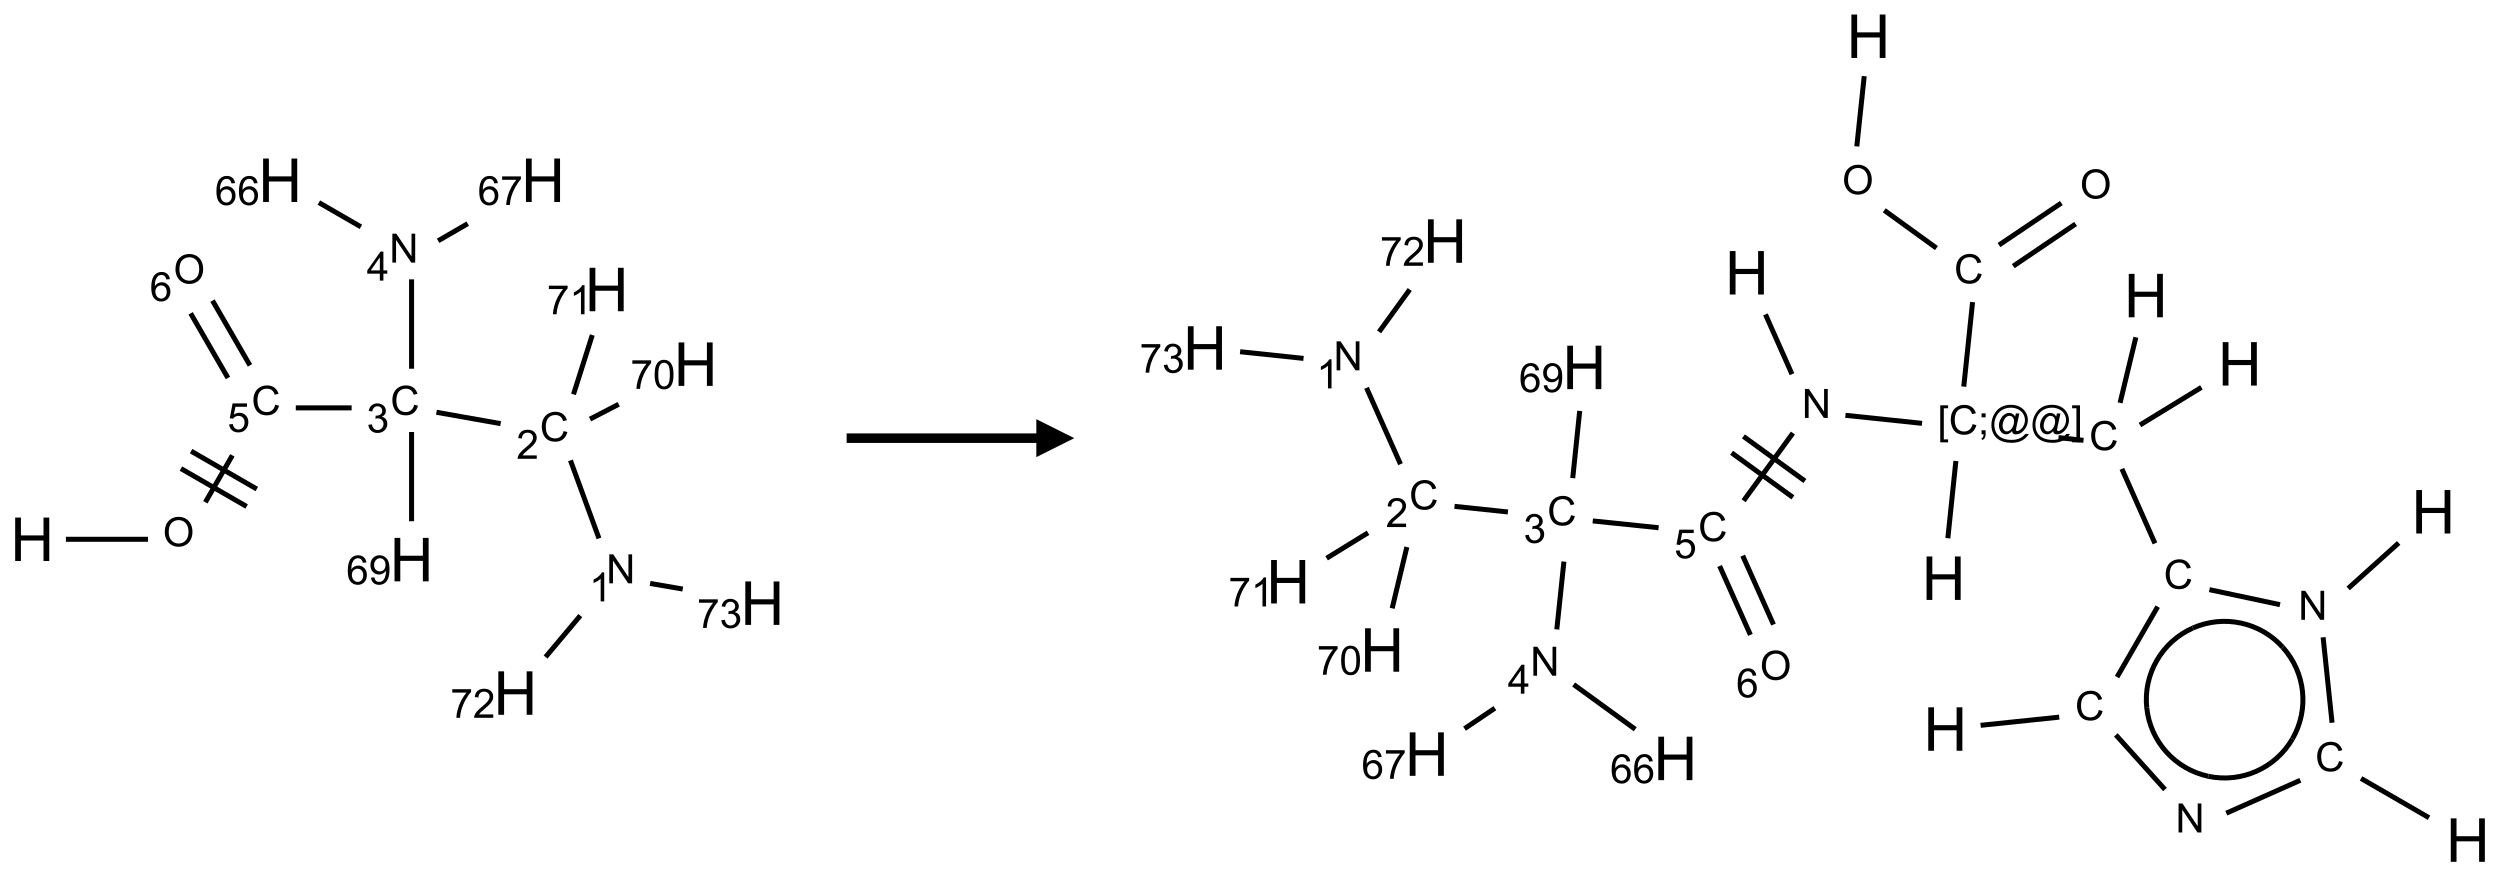 <?xml version="1.0" encoding="UTF-8"?>
<svg xmlns="http://www.w3.org/2000/svg" xmlns:xlink="http://www.w3.org/1999/xlink" width="659" height="231" viewBox="0 0 659 231">
<defs>
<g>
<g id="glyph-0-0">
<path d="M 2 0 L 2 -10 L 10 -10 L 10 0 Z M 2.25 -0.25 L 9.75 -0.25 L 9.75 -9.75 L 2.25 -9.75 Z M 2.25 -0.25 "/>
</g>
<g id="glyph-0-1">
<path d="M 1.281 0 L 1.281 -11.453 L 2.797 -11.453 L 2.797 -6.75 L 8.75 -6.75 L 8.75 -11.453 L 10.266 -11.453 L 10.266 0 L 8.75 0 L 8.75 -5.398 L 2.797 -5.398 L 2.797 0 Z M 1.281 0 "/>
</g>
<g id="glyph-1-0">
<path d="M 1.332 0 L 1.332 -6.668 L 6.668 -6.668 L 6.668 0 Z M 1.5 -0.168 L 6.5 -0.168 L 6.5 -6.5 L 1.5 -6.5 Z M 1.5 -0.168 "/>
</g>
<g id="glyph-1-1">
<path d="M 0.516 -3.719 C 0.516 -4.984 0.855 -5.977 1.535 -6.695 C 2.215 -7.414 3.094 -7.77 4.172 -7.77 C 4.875 -7.77 5.512 -7.602 6.078 -7.266 C 6.645 -6.93 7.074 -6.461 7.371 -5.855 C 7.668 -5.254 7.816 -4.57 7.816 -3.809 C 7.816 -3.035 7.66 -2.34 7.348 -1.73 C 7.035 -1.117 6.594 -0.656 6.02 -0.34 C 5.449 -0.027 4.828 0.129 4.168 0.129 C 3.449 0.129 2.805 -0.043 2.238 -0.391 C 1.672 -0.738 1.246 -1.211 0.953 -1.812 C 0.66 -2.414 0.516 -3.047 0.516 -3.719 Z M 1.559 -3.703 C 1.559 -2.781 1.805 -2.059 2.301 -1.527 C 2.793 -1 3.414 -0.734 4.16 -0.734 C 4.922 -0.734 5.547 -1 6.039 -1.535 C 6.531 -2.07 6.777 -2.828 6.777 -3.812 C 6.777 -4.434 6.672 -4.977 6.461 -5.441 C 6.25 -5.902 5.945 -6.262 5.539 -6.52 C 5.133 -6.773 4.68 -6.902 4.176 -6.902 C 3.461 -6.902 2.848 -6.656 2.332 -6.164 C 1.816 -5.672 1.559 -4.852 1.559 -3.703 Z M 1.559 -3.703 "/>
</g>
<g id="glyph-1-2">
<path d="M 6.27 -2.676 L 7.281 -2.422 C 7.07 -1.594 6.688 -0.961 6.137 -0.523 C 5.586 -0.086 4.914 0.129 4.121 0.129 C 3.297 0.129 2.629 -0.039 2.113 -0.371 C 1.598 -0.707 1.203 -1.191 0.934 -1.828 C 0.664 -2.465 0.531 -3.145 0.531 -3.875 C 0.531 -4.672 0.684 -5.363 0.988 -5.957 C 1.293 -6.547 1.723 -6.996 2.285 -7.305 C 2.844 -7.613 3.461 -7.766 4.137 -7.766 C 4.898 -7.766 5.543 -7.57 6.062 -7.184 C 6.582 -6.793 6.945 -6.246 7.152 -5.543 L 6.156 -5.309 C 5.98 -5.863 5.723 -6.266 5.387 -6.52 C 5.051 -6.773 4.625 -6.902 4.113 -6.902 C 3.527 -6.902 3.039 -6.762 2.645 -6.48 C 2.25 -6.199 1.973 -5.82 1.812 -5.348 C 1.652 -4.871 1.574 -4.383 1.574 -3.879 C 1.574 -3.23 1.668 -2.664 1.855 -2.18 C 2.047 -1.695 2.34 -1.332 2.738 -1.094 C 3.137 -0.855 3.57 -0.734 4.035 -0.734 C 4.602 -0.734 5.082 -0.898 5.473 -1.223 C 5.867 -1.551 6.133 -2.035 6.27 -2.676 Z M 6.27 -2.676 "/>
</g>
<g id="glyph-1-3">
<path d="M 0.441 -2 L 1.426 -2.082 C 1.5 -1.605 1.668 -1.242 1.934 -1.004 C 2.199 -0.762 2.52 -0.641 2.895 -0.641 C 3.348 -0.641 3.73 -0.812 4.043 -1.152 C 4.355 -1.492 4.512 -1.941 4.512 -2.504 C 4.512 -3.039 4.359 -3.461 4.059 -3.77 C 3.758 -4.078 3.367 -4.234 2.879 -4.234 C 2.578 -4.234 2.305 -4.164 2.062 -4.027 C 1.82 -3.891 1.629 -3.715 1.488 -3.496 L 0.609 -3.609 L 1.348 -7.531 L 5.145 -7.531 L 5.145 -6.637 L 2.098 -6.637 L 1.688 -4.582 C 2.145 -4.902 2.625 -5.062 3.129 -5.062 C 3.797 -5.062 4.359 -4.832 4.816 -4.371 C 5.277 -3.91 5.504 -3.312 5.504 -2.59 C 5.504 -1.898 5.305 -1.301 4.902 -0.797 C 4.41 -0.18 3.742 0.129 2.895 0.129 C 2.199 0.129 1.633 -0.062 1.195 -0.453 C 0.758 -0.844 0.504 -1.359 0.441 -2 Z M 0.441 -2 "/>
</g>
<g id="glyph-1-4">
<path d="M 0.449 -2.016 L 1.387 -2.141 C 1.492 -1.609 1.676 -1.227 1.934 -0.992 C 2.191 -0.758 2.508 -0.641 2.879 -0.641 C 3.32 -0.641 3.695 -0.793 3.996 -1.098 C 4.301 -1.402 4.453 -1.781 4.453 -2.234 C 4.453 -2.664 4.312 -3.02 4.031 -3.301 C 3.75 -3.578 3.391 -3.719 2.957 -3.719 C 2.781 -3.719 2.562 -3.684 2.297 -3.613 L 2.402 -4.438 C 2.465 -4.43 2.516 -4.426 2.551 -4.426 C 2.949 -4.426 3.312 -4.531 3.629 -4.738 C 3.949 -4.949 4.109 -5.27 4.109 -5.703 C 4.109 -6.047 3.992 -6.332 3.762 -6.559 C 3.527 -6.785 3.227 -6.895 2.859 -6.895 C 2.496 -6.895 2.191 -6.781 1.949 -6.551 C 1.707 -6.324 1.547 -5.98 1.48 -5.52 L 0.543 -5.688 C 0.656 -6.316 0.918 -6.805 1.324 -7.148 C 1.73 -7.492 2.234 -7.668 2.84 -7.668 C 3.254 -7.668 3.641 -7.578 3.988 -7.398 C 4.34 -7.219 4.609 -6.977 4.793 -6.668 C 4.98 -6.359 5.074 -6.031 5.074 -5.684 C 5.074 -5.352 4.984 -5.051 4.809 -4.781 C 4.629 -4.512 4.367 -4.297 4.02 -4.137 C 4.473 -4.031 4.824 -3.816 5.074 -3.488 C 5.324 -3.16 5.449 -2.75 5.449 -2.254 C 5.449 -1.59 5.203 -1.023 4.719 -0.559 C 4.234 -0.098 3.617 0.137 2.875 0.137 C 2.203 0.137 1.648 -0.062 1.207 -0.465 C 0.762 -0.863 0.512 -1.379 0.449 -2.016 Z M 0.449 -2.016 "/>
</g>
<g id="glyph-1-5">
<path d="M 5.371 -0.902 L 5.371 0 L 0.324 0 C 0.316 -0.227 0.352 -0.441 0.434 -0.652 C 0.562 -0.996 0.766 -1.332 1.051 -1.668 C 1.332 -2 1.742 -2.387 2.277 -2.824 C 3.105 -3.504 3.668 -4.043 3.957 -4.441 C 4.25 -4.84 4.395 -5.215 4.395 -5.566 C 4.395 -5.938 4.262 -6.254 3.996 -6.508 C 3.73 -6.762 3.387 -6.891 2.957 -6.891 C 2.508 -6.891 2.145 -6.754 1.875 -6.484 C 1.605 -6.215 1.469 -5.84 1.465 -5.359 L 0.5 -5.457 C 0.566 -6.176 0.812 -6.727 1.246 -7.102 C 1.676 -7.477 2.254 -7.668 2.98 -7.668 C 3.711 -7.668 4.293 -7.465 4.719 -7.059 C 5.145 -6.652 5.359 -6.148 5.359 -5.547 C 5.359 -5.242 5.297 -4.941 5.172 -4.645 C 5.047 -4.352 4.84 -4.039 4.551 -3.715 C 4.262 -3.387 3.777 -2.938 3.105 -2.371 C 2.543 -1.898 2.18 -1.578 2.02 -1.41 C 1.859 -1.242 1.73 -1.07 1.625 -0.902 Z M 5.371 -0.902 "/>
</g>
<g id="glyph-1-6">
<path d="M 0.812 0 L 0.812 -7.637 L 1.848 -7.637 L 5.859 -1.641 L 5.859 -7.637 L 6.828 -7.637 L 6.828 0 L 5.793 0 L 1.781 -6 L 1.781 0 Z M 0.812 0 "/>
</g>
<g id="glyph-1-7">
<path d="M 3.973 0 L 3.035 0 L 3.035 -5.973 C 2.809 -5.758 2.516 -5.543 2.148 -5.328 C 1.781 -5.113 1.453 -4.953 1.16 -4.844 L 1.16 -5.75 C 1.684 -5.996 2.145 -6.297 2.535 -6.645 C 2.93 -6.996 3.207 -7.336 3.371 -7.668 L 3.973 -7.668 Z M 3.973 0 "/>
</g>
<g id="glyph-1-8">
<path d="M 0.504 -6.637 L 0.504 -7.535 L 5.449 -7.535 L 5.449 -6.809 C 4.961 -6.289 4.48 -5.602 4.004 -4.746 C 3.527 -3.887 3.156 -3.004 2.895 -2.098 C 2.707 -1.461 2.59 -0.762 2.535 0 L 1.574 0 C 1.582 -0.602 1.703 -1.328 1.926 -2.176 C 2.152 -3.027 2.477 -3.848 2.898 -4.637 C 3.32 -5.426 3.77 -6.094 4.246 -6.637 Z M 0.504 -6.637 "/>
</g>
<g id="glyph-1-9">
<path d="M 0.441 -3.766 C 0.441 -4.668 0.535 -5.395 0.723 -5.945 C 0.906 -6.496 1.184 -6.922 1.551 -7.219 C 1.918 -7.516 2.375 -7.668 2.934 -7.668 C 3.344 -7.668 3.703 -7.586 4.012 -7.418 C 4.32 -7.254 4.574 -7.016 4.777 -6.707 C 4.977 -6.395 5.137 -6.016 5.25 -5.57 C 5.363 -5.125 5.422 -4.523 5.422 -3.766 C 5.422 -2.871 5.328 -2.148 5.145 -1.598 C 4.961 -1.047 4.688 -0.621 4.32 -0.32 C 3.953 -0.02 3.492 0.129 2.934 0.129 C 2.195 0.129 1.617 -0.133 1.199 -0.66 C 0.695 -1.297 0.441 -2.332 0.441 -3.766 Z M 1.406 -3.766 C 1.406 -2.512 1.555 -1.68 1.848 -1.262 C 2.141 -0.848 2.5 -0.641 2.934 -0.641 C 3.363 -0.641 3.727 -0.848 4.02 -1.266 C 4.312 -1.684 4.457 -2.516 4.457 -3.766 C 4.457 -5.023 4.312 -5.859 4.02 -6.27 C 3.727 -6.684 3.359 -6.891 2.922 -6.891 C 2.492 -6.891 2.148 -6.707 1.891 -6.344 C 1.566 -5.879 1.406 -5.02 1.406 -3.766 Z M 1.406 -3.766 "/>
</g>
<g id="glyph-1-10">
<path d="M 3.449 0 L 3.449 -1.828 L 0.137 -1.828 L 0.137 -2.688 L 3.621 -7.637 L 4.387 -7.637 L 4.387 -2.688 L 5.418 -2.688 L 5.418 -1.828 L 4.387 -1.828 L 4.387 0 Z M 3.449 -2.688 L 3.449 -6.129 L 1.059 -2.688 Z M 3.449 -2.688 "/>
</g>
<g id="glyph-1-11">
<path d="M 5.309 -5.766 L 4.375 -5.691 C 4.293 -6.059 4.172 -6.328 4.02 -6.496 C 3.766 -6.762 3.453 -6.895 3.082 -6.895 C 2.785 -6.895 2.523 -6.812 2.297 -6.645 C 2 -6.43 1.77 -6.117 1.598 -5.703 C 1.43 -5.289 1.34 -4.703 1.332 -3.938 C 1.559 -4.281 1.836 -4.535 2.16 -4.703 C 2.488 -4.871 2.828 -4.953 3.188 -4.953 C 3.812 -4.953 4.344 -4.723 4.785 -4.262 C 5.223 -3.801 5.441 -3.207 5.441 -2.48 C 5.441 -2 5.34 -1.555 5.133 -1.145 C 4.926 -0.73 4.641 -0.418 4.281 -0.199 C 3.922 0.02 3.512 0.129 3.051 0.129 C 2.27 0.129 1.633 -0.156 1.141 -0.73 C 0.648 -1.305 0.402 -2.254 0.402 -3.574 C 0.402 -5.051 0.672 -6.121 1.219 -6.793 C 1.695 -7.375 2.336 -7.668 3.141 -7.668 C 3.742 -7.668 4.234 -7.5 4.617 -7.16 C 5 -6.824 5.23 -6.359 5.309 -5.766 Z M 1.48 -2.473 C 1.48 -2.152 1.547 -1.844 1.684 -1.547 C 1.82 -1.25 2.016 -1.027 2.262 -0.871 C 2.508 -0.719 2.766 -0.641 3.035 -0.641 C 3.434 -0.641 3.773 -0.801 4.059 -1.121 C 4.344 -1.441 4.484 -1.875 4.484 -2.422 C 4.484 -2.949 4.344 -3.367 4.062 -3.668 C 3.781 -3.973 3.426 -4.125 3 -4.125 C 2.578 -4.125 2.219 -3.973 1.922 -3.668 C 1.625 -3.363 1.48 -2.969 1.48 -2.473 Z M 1.48 -2.473 "/>
</g>
<g id="glyph-1-12">
<path d="M 0.582 -1.766 L 1.484 -1.848 C 1.562 -1.426 1.707 -1.117 1.922 -0.926 C 2.137 -0.734 2.414 -0.641 2.75 -0.641 C 3.039 -0.641 3.289 -0.707 3.508 -0.84 C 3.727 -0.973 3.902 -1.148 4.043 -1.367 C 4.18 -1.586 4.297 -1.887 4.391 -2.262 C 4.484 -2.637 4.531 -3.016 4.531 -3.406 C 4.531 -3.449 4.531 -3.512 4.527 -3.594 C 4.34 -3.297 4.082 -3.055 3.758 -2.867 C 3.434 -2.68 3.082 -2.59 2.703 -2.59 C 2.07 -2.59 1.535 -2.816 1.098 -3.277 C 0.66 -3.734 0.441 -4.34 0.441 -5.09 C 0.441 -5.863 0.672 -6.484 1.129 -6.957 C 1.586 -7.43 2.156 -7.668 2.844 -7.668 C 3.34 -7.668 3.793 -7.531 4.207 -7.266 C 4.617 -7 4.93 -6.617 5.145 -6.121 C 5.355 -5.629 5.465 -4.91 5.465 -3.973 C 5.465 -2.996 5.359 -2.223 5.145 -1.645 C 4.934 -1.066 4.617 -0.625 4.199 -0.324 C 3.781 -0.02 3.293 0.129 2.73 0.129 C 2.133 0.129 1.645 -0.035 1.266 -0.367 C 0.887 -0.699 0.66 -1.164 0.582 -1.766 Z M 4.422 -5.137 C 4.422 -5.676 4.277 -6.102 3.992 -6.418 C 3.707 -6.734 3.359 -6.891 2.957 -6.891 C 2.543 -6.891 2.18 -6.719 1.871 -6.379 C 1.562 -6.039 1.406 -5.598 1.406 -5.059 C 1.406 -4.57 1.555 -4.176 1.848 -3.871 C 2.141 -3.566 2.5 -3.418 2.934 -3.418 C 3.367 -3.418 3.723 -3.57 4.004 -3.871 C 4.281 -4.176 4.422 -4.598 4.422 -5.137 Z M 4.422 -5.137 "/>
</g>
<g id="glyph-1-13">
<path d="M 0.723 2.121 L 0.723 -7.637 L 2.793 -7.637 L 2.793 -6.859 L 1.66 -6.859 L 1.66 1.344 L 2.793 1.344 L 2.793 2.121 Z M 0.723 2.121 "/>
</g>
<g id="glyph-1-14">
<path d="M 0.949 -4.465 L 0.949 -5.531 L 2.016 -5.531 L 2.016 -4.465 Z M 0.949 0 L 0.949 -1.066 L 2.016 -1.066 L 2.016 0 C 2.016 0.391 1.945 0.711 1.809 0.949 C 1.668 1.191 1.449 1.379 1.145 1.512 L 0.887 1.109 C 1.082 1.023 1.23 0.895 1.324 0.727 C 1.418 0.559 1.469 0.316 1.48 0 Z M 0.949 0 "/>
</g>
<g id="glyph-1-15">
<path d="M 6.047 -0.848 C 5.82 -0.59 5.57 -0.379 5.289 -0.223 C 5.008 -0.062 4.73 0.016 4.449 0.016 C 4.141 0.016 3.84 -0.074 3.547 -0.254 C 3.254 -0.434 3.02 -0.715 2.836 -1.09 C 2.652 -1.465 2.562 -1.875 2.562 -2.324 C 2.562 -2.875 2.703 -3.43 2.988 -3.98 C 3.27 -4.535 3.621 -4.953 4.043 -5.23 C 4.461 -5.508 4.871 -5.645 5.266 -5.645 C 5.566 -5.645 5.855 -5.566 6.129 -5.41 C 6.402 -5.25 6.641 -5.012 6.84 -4.688 L 7.016 -5.496 L 7.949 -5.496 L 7.199 -2 C 7.094 -1.516 7.043 -1.246 7.043 -1.191 C 7.043 -1.098 7.078 -1.02 7.148 -0.949 C 7.219 -0.883 7.305 -0.848 7.406 -0.848 C 7.59 -0.848 7.832 -0.953 8.129 -1.168 C 8.527 -1.445 8.84 -1.816 9.07 -2.285 C 9.301 -2.75 9.418 -3.234 9.418 -3.73 C 9.418 -4.309 9.27 -4.852 8.973 -5.355 C 8.676 -5.859 8.23 -6.262 7.645 -6.562 C 7.055 -6.863 6.406 -7.016 5.691 -7.016 C 4.879 -7.016 4.137 -6.824 3.465 -6.445 C 2.793 -6.066 2.273 -5.52 1.902 -4.809 C 1.535 -4.098 1.348 -3.34 1.348 -2.527 C 1.348 -1.676 1.535 -0.941 1.902 -0.328 C 2.273 0.285 2.809 0.742 3.508 1.035 C 4.207 1.328 4.984 1.473 5.832 1.473 C 6.742 1.473 7.504 1.32 8.121 1.016 C 8.734 0.711 9.195 0.34 9.5 -0.098 L 10.441 -0.098 C 10.266 0.266 9.961 0.637 9.531 1.016 C 9.102 1.395 8.59 1.695 7.996 1.914 C 7.402 2.133 6.688 2.246 5.848 2.246 C 5.078 2.246 4.367 2.145 3.715 1.949 C 3.066 1.75 2.512 1.453 2.051 1.055 C 1.594 0.656 1.25 0.199 1.016 -0.316 C 0.723 -0.973 0.578 -1.684 0.578 -2.441 C 0.578 -3.289 0.75 -4.098 1.098 -4.863 C 1.523 -5.805 2.125 -6.527 2.902 -7.027 C 3.684 -7.527 4.629 -7.777 5.738 -7.777 C 6.602 -7.777 7.375 -7.602 8.059 -7.246 C 8.746 -6.895 9.285 -6.371 9.684 -5.672 C 10.02 -5.07 10.188 -4.418 10.188 -3.715 C 10.188 -2.707 9.832 -1.812 9.125 -1.031 C 8.492 -0.328 7.801 0.02 7.051 0.02 C 6.812 0.02 6.617 -0.016 6.473 -0.09 C 6.324 -0.16 6.215 -0.266 6.145 -0.402 C 6.102 -0.488 6.066 -0.637 6.047 -0.848 Z M 3.527 -2.262 C 3.527 -1.785 3.641 -1.414 3.863 -1.152 C 4.09 -0.887 4.348 -0.754 4.641 -0.754 C 4.836 -0.754 5.039 -0.812 5.254 -0.93 C 5.469 -1.047 5.676 -1.219 5.871 -1.449 C 6.066 -1.676 6.23 -1.969 6.355 -2.32 C 6.48 -2.672 6.543 -3.027 6.543 -3.379 C 6.543 -3.852 6.426 -4.219 6.191 -4.48 C 5.957 -4.738 5.672 -4.871 5.332 -4.871 C 5.109 -4.871 4.902 -4.812 4.707 -4.699 C 4.512 -4.586 4.32 -4.406 4.137 -4.156 C 3.953 -3.906 3.805 -3.602 3.691 -3.246 C 3.582 -2.887 3.527 -2.559 3.527 -2.262 Z M 3.527 -2.262 "/>
</g>
<g id="glyph-1-16">
<path d="M 2.27 2.121 L 0.203 2.121 L 0.203 1.344 L 1.332 1.344 L 1.332 -6.859 L 0.203 -6.859 L 0.203 -7.637 L 2.27 -7.637 Z M 2.27 2.121 "/>
</g>
</g>
</defs>
<path fill="none" stroke-width="0.033" stroke-linecap="butt" stroke-linejoin="miter" stroke="rgb(0%, 0%, 0%)" stroke-opacity="1" stroke-miterlimit="10" d="M 0.222 2.366 L 0.763 2.366 " transform="matrix(40, 0, 0, 40, 8.49, 47.516)"/>
<path fill="none" stroke-width="0.033" stroke-linecap="butt" stroke-linejoin="miter" stroke="rgb(0%, 0%, 0%)" stroke-opacity="1" stroke-miterlimit="10" d="M 1.141 2.122 L 1.319 1.813 " transform="matrix(40, 0, 0, 40, 8.49, 47.516)"/>
<path fill="none" stroke-width="0.033" stroke-linecap="butt" stroke-linejoin="miter" stroke="rgb(0%, 0%, 0%)" stroke-opacity="1" stroke-miterlimit="10" d="M 1.48 2.035 L 1.047 1.785 " transform="matrix(40, 0, 0, 40, 8.49, 47.516)"/>
<path fill="none" stroke-width="0.033" stroke-linecap="butt" stroke-linejoin="miter" stroke="rgb(0%, 0%, 0%)" stroke-opacity="1" stroke-miterlimit="10" d="M 1.413 2.15 L 0.98 1.9 " transform="matrix(40, 0, 0, 40, 8.49, 47.516)"/>
<path fill="none" stroke-width="0.033" stroke-linecap="butt" stroke-linejoin="miter" stroke="rgb(0%, 0%, 0%)" stroke-opacity="1" stroke-miterlimit="10" d="M 1.737 1.5 L 2.105 1.5 " transform="matrix(40, 0, 0, 40, 8.49, 47.516)"/>
<path fill="none" stroke-width="0.033" stroke-linecap="butt" stroke-linejoin="miter" stroke="rgb(0%, 0%, 0%)" stroke-opacity="1" stroke-miterlimit="10" d="M 2.664 1.529 L 3.087 1.604 " transform="matrix(40, 0, 0, 40, 8.49, 47.516)"/>
<path fill="none" stroke-width="0.033" stroke-linecap="butt" stroke-linejoin="miter" stroke="rgb(0%, 0%, 0%)" stroke-opacity="1" stroke-miterlimit="10" d="M 3.547 1.846 L 3.735 2.36 " transform="matrix(40, 0, 0, 40, 8.49, 47.516)"/>
<path fill="none" stroke-width="0.033" stroke-linecap="butt" stroke-linejoin="miter" stroke="rgb(0%, 0%, 0%)" stroke-opacity="1" stroke-miterlimit="10" d="M 3.612 2.869 L 3.383 3.142 " transform="matrix(40, 0, 0, 40, 8.49, 47.516)"/>
<path fill="none" stroke-width="0.033" stroke-linecap="butt" stroke-linejoin="miter" stroke="rgb(0%, 0%, 0%)" stroke-opacity="1" stroke-miterlimit="10" d="M 4.072 2.657 L 4.287 2.694 " transform="matrix(40, 0, 0, 40, 8.49, 47.516)"/>
<path fill="none" stroke-width="0.033" stroke-linecap="butt" stroke-linejoin="miter" stroke="rgb(0%, 0%, 0%)" stroke-opacity="1" stroke-miterlimit="10" d="M 3.676 1.574 L 3.865 1.476 " transform="matrix(40, 0, 0, 40, 8.49, 47.516)"/>
<path fill="none" stroke-width="0.033" stroke-linecap="butt" stroke-linejoin="miter" stroke="rgb(0%, 0%, 0%)" stroke-opacity="1" stroke-miterlimit="10" d="M 3.567 1.411 L 3.691 1.02 " transform="matrix(40, 0, 0, 40, 8.49, 47.516)"/>
<path fill="none" stroke-width="0.033" stroke-linecap="butt" stroke-linejoin="miter" stroke="rgb(0%, 0%, 0%)" stroke-opacity="1" stroke-miterlimit="10" d="M 2.5 1.242 L 2.5 0.653 " transform="matrix(40, 0, 0, 40, 8.49, 47.516)"/>
<path fill="none" stroke-width="0.033" stroke-linecap="butt" stroke-linejoin="miter" stroke="rgb(0%, 0%, 0%)" stroke-opacity="1" stroke-miterlimit="10" d="M 2.166 0.307 L 1.889 0.147 " transform="matrix(40, 0, 0, 40, 8.49, 47.516)"/>
<path fill="none" stroke-width="0.033" stroke-linecap="butt" stroke-linejoin="miter" stroke="rgb(0%, 0%, 0%)" stroke-opacity="1" stroke-miterlimit="10" d="M 2.675 0.399 L 2.87 0.286 " transform="matrix(40, 0, 0, 40, 8.49, 47.516)"/>
<path fill="none" stroke-width="0.033" stroke-linecap="butt" stroke-linejoin="miter" stroke="rgb(0%, 0%, 0%)" stroke-opacity="1" stroke-miterlimit="10" d="M 2.5 1.659 L 2.5 2.247 " transform="matrix(40, 0, 0, 40, 8.49, 47.516)"/>
<path fill="none" stroke-width="0.033" stroke-linecap="butt" stroke-linejoin="miter" stroke="rgb(0%, 0%, 0%)" stroke-opacity="1" stroke-miterlimit="10" d="M 1.435 1.22 L 1.188 0.793 " transform="matrix(40, 0, 0, 40, 8.49, 47.516)"/>
<path fill="none" stroke-width="0.033" stroke-linecap="butt" stroke-linejoin="miter" stroke="rgb(0%, 0%, 0%)" stroke-opacity="1" stroke-miterlimit="10" d="M 1.29 1.303 L 1.044 0.877 " transform="matrix(40, 0, 0, 40, 8.49, 47.516)"/>
<g fill="rgb(0%, 0%, 0%)" fill-opacity="1">
<use xlink:href="#glyph-0-1" x="2.719" y="147.883"/>
</g>
<g fill="rgb(0%, 0%, 0%)" fill-opacity="1">
<use xlink:href="#glyph-1-1" x="42.914" y="144.004"/>
</g>
<g fill="rgb(0%, 0%, 0%)" fill-opacity="1">
<use xlink:href="#glyph-1-2" x="66.273" y="109.359"/>
</g>
<g fill="rgb(0%, 0%, 0%)" fill-opacity="1">
<use xlink:href="#glyph-1-3" x="59.961" y="113.863"/>
</g>
<g fill="rgb(0%, 0%, 0%)" fill-opacity="1">
<use xlink:href="#glyph-1-2" x="102.898" y="109.359"/>
</g>
<g fill="rgb(0%, 0%, 0%)" fill-opacity="1">
<use xlink:href="#glyph-1-4" x="96.645" y="113.996"/>
</g>
<g fill="rgb(0%, 0%, 0%)" fill-opacity="1">
<use xlink:href="#glyph-1-2" x="142.289" y="116.305"/>
</g>
<g fill="rgb(0%, 0%, 0%)" fill-opacity="1">
<use xlink:href="#glyph-1-5" x="136.117" y="120.941"/>
</g>
<g fill="rgb(0%, 0%, 0%)" fill-opacity="1">
<use xlink:href="#glyph-1-6" x="159.797" y="153.762"/>
</g>
<g fill="rgb(0%, 0%, 0%)" fill-opacity="1">
<use xlink:href="#glyph-1-7" x="155.301" y="158.531"/>
</g>
<g fill="rgb(0%, 0%, 0%)" fill-opacity="1">
<use xlink:href="#glyph-0-1" x="130.078" y="188.418"/>
</g>
<g fill="rgb(0%, 0%, 0%)" fill-opacity="1">
<use xlink:href="#glyph-1-8" x="118.723" y="189.211"/>
<use xlink:href="#glyph-1-5" x="124.655" y="189.211"/>
</g>
<g fill="rgb(0%, 0%, 0%)" fill-opacity="1">
<use xlink:href="#glyph-0-1" x="195.184" y="164.723"/>
</g>
<g fill="rgb(0%, 0%, 0%)" fill-opacity="1">
<use xlink:href="#glyph-1-8" x="183.75" y="165.516"/>
<use xlink:href="#glyph-1-4" x="189.682" y="165.516"/>
</g>
<g fill="rgb(0%, 0%, 0%)" fill-opacity="1">
<use xlink:href="#glyph-0-1" x="177.59" y="101.719"/>
</g>
<g fill="rgb(0%, 0%, 0%)" fill-opacity="1">
<use xlink:href="#glyph-1-8" x="166.184" y="102.512"/>
<use xlink:href="#glyph-1-9" x="172.116" y="102.512"/>
</g>
<g fill="rgb(0%, 0%, 0%)" fill-opacity="1">
<use xlink:href="#glyph-0-1" x="154.137" y="82.039"/>
</g>
<g fill="rgb(0%, 0%, 0%)" fill-opacity="1">
<use xlink:href="#glyph-1-8" x="144.176" y="82.832"/>
<use xlink:href="#glyph-1-7" x="150.108" y="82.832"/>
</g>
<g fill="rgb(0%, 0%, 0%)" fill-opacity="1">
<use xlink:href="#glyph-1-6" x="102.617" y="69.227"/>
</g>
<g fill="rgb(0%, 0%, 0%)" fill-opacity="1">
<use xlink:href="#glyph-1-10" x="96.676" y="73.965"/>
</g>
<g fill="rgb(0%, 0%, 0%)" fill-opacity="1">
<use xlink:href="#glyph-0-1" x="68.078" y="53.242"/>
</g>
<g fill="rgb(0%, 0%, 0%)" fill-opacity="1">
<use xlink:href="#glyph-1-11" x="56.648" y="54.035"/>
<use xlink:href="#glyph-1-11" x="62.581" y="54.035"/>
</g>
<g fill="rgb(0%, 0%, 0%)" fill-opacity="1">
<use xlink:href="#glyph-0-1" x="137.359" y="53.242"/>
</g>
<g fill="rgb(0%, 0%, 0%)" fill-opacity="1">
<use xlink:href="#glyph-1-11" x="125.926" y="54.035"/>
<use xlink:href="#glyph-1-8" x="131.858" y="54.035"/>
</g>
<g fill="rgb(0%, 0%, 0%)" fill-opacity="1">
<use xlink:href="#glyph-0-1" x="102.719" y="153.242"/>
</g>
<g fill="rgb(0%, 0%, 0%)" fill-opacity="1">
<use xlink:href="#glyph-1-11" x="91.27" y="154.035"/>
<use xlink:href="#glyph-1-12" x="97.202" y="154.035"/>
</g>
<g fill="rgb(0%, 0%, 0%)" fill-opacity="1">
<use xlink:href="#glyph-1-1" x="45.734" y="74.723"/>
</g>
<g fill="rgb(0%, 0%, 0%)" fill-opacity="1">
<use xlink:href="#glyph-1-11" x="39.473" y="79.355"/>
</g>
<path fill-rule="nonzero" fill="rgb(0%, 0%, 0%)" fill-opacity="1" d="M 223.176 116.75 L 273.176 116.75 L 273.176 120.5 L 283.176 115.5 L 273.176 110.5 L 273.176 114.25 L 223.176 114.25 "/>
<path fill="none" stroke-width="0.033" stroke-linecap="butt" stroke-linejoin="miter" stroke="rgb(0%, 0%, 0%)" stroke-opacity="1" stroke-miterlimit="10" d="M 4.345 0.263 L 4.296 0.726 " transform="matrix(40, 0, 0, 40, 317.611, 9.555)"/>
<path fill="none" stroke-width="0.033" stroke-linecap="butt" stroke-linejoin="miter" stroke="rgb(0%, 0%, 0%)" stroke-opacity="1" stroke-miterlimit="10" d="M 4.477 1.147 L 4.821 1.396 " transform="matrix(40, 0, 0, 40, 317.611, 9.555)"/>
<path fill="none" stroke-width="0.033" stroke-linecap="butt" stroke-linejoin="miter" stroke="rgb(0%, 0%, 0%)" stroke-opacity="1" stroke-miterlimit="10" d="M 5.327 1.515 L 5.738 1.237 " transform="matrix(40, 0, 0, 40, 317.611, 9.555)"/>
<path fill="none" stroke-width="0.033" stroke-linecap="butt" stroke-linejoin="miter" stroke="rgb(0%, 0%, 0%)" stroke-opacity="1" stroke-miterlimit="10" d="M 5.233 1.376 L 5.644 1.099 " transform="matrix(40, 0, 0, 40, 317.611, 9.555)"/>
<path fill="none" stroke-width="0.033" stroke-linecap="butt" stroke-linejoin="miter" stroke="rgb(0%, 0%, 0%)" stroke-opacity="1" stroke-miterlimit="10" d="M 5.059 1.752 L 5.001 2.309 " transform="matrix(40, 0, 0, 40, 317.611, 9.555)"/>
<path fill="none" stroke-width="0.033" stroke-linecap="butt" stroke-linejoin="miter" stroke="rgb(0%, 0%, 0%)" stroke-opacity="1" stroke-miterlimit="10" d="M 4.949 2.799 L 4.896 3.308 " transform="matrix(40, 0, 0, 40, 317.611, 9.555)"/>
<path fill="none" stroke-width="0.033" stroke-linecap="butt" stroke-linejoin="miter" stroke="rgb(0%, 0%, 0%)" stroke-opacity="1" stroke-miterlimit="10" d="M 4.726 2.551 L 4.221 2.498 " transform="matrix(40, 0, 0, 40, 317.611, 9.555)"/>
<path fill="none" stroke-width="0.033" stroke-linecap="butt" stroke-linejoin="miter" stroke="rgb(0%, 0%, 0%)" stroke-opacity="1" stroke-miterlimit="10" d="M 3.869 2.227 L 3.694 1.833 " transform="matrix(40, 0, 0, 40, 317.611, 9.555)"/>
<path fill="none" stroke-width="0.033" stroke-linecap="butt" stroke-linejoin="miter" stroke="rgb(0%, 0%, 0%)" stroke-opacity="1" stroke-miterlimit="10" d="M 3.875 2.615 L 3.55 3.061 " transform="matrix(40, 0, 0, 40, 317.611, 9.555)"/>
<path fill="none" stroke-width="0.033" stroke-linecap="butt" stroke-linejoin="miter" stroke="rgb(0%, 0%, 0%)" stroke-opacity="1" stroke-miterlimit="10" d="M 3.471 2.745 L 3.875 3.039 " transform="matrix(40, 0, 0, 40, 317.611, 9.555)"/>
<path fill="none" stroke-width="0.033" stroke-linecap="butt" stroke-linejoin="miter" stroke="rgb(0%, 0%, 0%)" stroke-opacity="1" stroke-miterlimit="10" d="M 3.549 2.637 L 3.954 2.931 " transform="matrix(40, 0, 0, 40, 317.611, 9.555)"/>
<path fill="none" stroke-width="0.033" stroke-linecap="butt" stroke-linejoin="miter" stroke="rgb(0%, 0%, 0%)" stroke-opacity="1" stroke-miterlimit="10" d="M 2.99 3.239 L 2.556 3.194 " transform="matrix(40, 0, 0, 40, 317.611, 9.555)"/>
<path fill="none" stroke-width="0.033" stroke-linecap="butt" stroke-linejoin="miter" stroke="rgb(0%, 0%, 0%)" stroke-opacity="1" stroke-miterlimit="10" d="M 1.997 3.135 L 1.645 3.098 " transform="matrix(40, 0, 0, 40, 317.611, 9.555)"/>
<path fill="none" stroke-width="0.033" stroke-linecap="butt" stroke-linejoin="miter" stroke="rgb(0%, 0%, 0%)" stroke-opacity="1" stroke-miterlimit="10" d="M 1.289 2.82 L 1.065 2.317 " transform="matrix(40, 0, 0, 40, 317.611, 9.555)"/>
<path fill="none" stroke-width="0.033" stroke-linecap="butt" stroke-linejoin="miter" stroke="rgb(0%, 0%, 0%)" stroke-opacity="1" stroke-miterlimit="10" d="M 1.148 1.948 L 1.35 1.669 " transform="matrix(40, 0, 0, 40, 317.611, 9.555)"/>
<path fill="none" stroke-width="0.033" stroke-linecap="butt" stroke-linejoin="miter" stroke="rgb(0%, 0%, 0%)" stroke-opacity="1" stroke-miterlimit="10" d="M 0.65 2.123 L 0.232 2.079 " transform="matrix(40, 0, 0, 40, 317.611, 9.555)"/>
<path fill="none" stroke-width="0.033" stroke-linecap="butt" stroke-linejoin="miter" stroke="rgb(0%, 0%, 0%)" stroke-opacity="1" stroke-miterlimit="10" d="M 1.331 3.366 L 1.234 3.77 " transform="matrix(40, 0, 0, 40, 317.611, 9.555)"/>
<path fill="none" stroke-width="0.033" stroke-linecap="butt" stroke-linejoin="miter" stroke="rgb(0%, 0%, 0%)" stroke-opacity="1" stroke-miterlimit="10" d="M 1.075 3.272 L 0.802 3.44 " transform="matrix(40, 0, 0, 40, 317.611, 9.555)"/>
<path fill="none" stroke-width="0.033" stroke-linecap="butt" stroke-linejoin="miter" stroke="rgb(0%, 0%, 0%)" stroke-opacity="1" stroke-miterlimit="10" d="M 2.366 3.462 L 2.319 3.909 " transform="matrix(40, 0, 0, 40, 317.611, 9.555)"/>
<path fill="none" stroke-width="0.033" stroke-linecap="butt" stroke-linejoin="miter" stroke="rgb(0%, 0%, 0%)" stroke-opacity="1" stroke-miterlimit="10" d="M 2.43 4.272 L 2.836 4.567 " transform="matrix(40, 0, 0, 40, 317.611, 9.555)"/>
<path fill="none" stroke-width="0.033" stroke-linecap="butt" stroke-linejoin="miter" stroke="rgb(0%, 0%, 0%)" stroke-opacity="1" stroke-miterlimit="10" d="M 1.911 4.428 L 1.711 4.563 " transform="matrix(40, 0, 0, 40, 317.611, 9.555)"/>
<path fill="none" stroke-width="0.033" stroke-linecap="butt" stroke-linejoin="miter" stroke="rgb(0%, 0%, 0%)" stroke-opacity="1" stroke-miterlimit="10" d="M 2.424 2.912 L 2.47 2.469 " transform="matrix(40, 0, 0, 40, 317.611, 9.555)"/>
<path fill="none" stroke-width="0.033" stroke-linecap="butt" stroke-linejoin="miter" stroke="rgb(0%, 0%, 0%)" stroke-opacity="1" stroke-miterlimit="10" d="M 3.392 3.491 L 3.595 3.945 " transform="matrix(40, 0, 0, 40, 317.611, 9.555)"/>
<path fill="none" stroke-width="0.033" stroke-linecap="butt" stroke-linejoin="miter" stroke="rgb(0%, 0%, 0%)" stroke-opacity="1" stroke-miterlimit="10" d="M 3.544 3.423 L 3.747 3.877 " transform="matrix(40, 0, 0, 40, 317.611, 9.555)"/>
<path fill="none" stroke-width="0.033" stroke-linecap="butt" stroke-linejoin="miter" stroke="rgb(0%, 0%, 0%)" stroke-opacity="1" stroke-miterlimit="10" d="M 5.625 2.645 L 5.79 2.663 " transform="matrix(40, 0, 0, 40, 317.611, 9.555)"/>
<path fill="none" stroke-width="0.033" stroke-linecap="butt" stroke-linejoin="miter" stroke="rgb(0%, 0%, 0%)" stroke-opacity="1" stroke-miterlimit="10" d="M 6.031 2.416 L 6.135 1.984 " transform="matrix(40, 0, 0, 40, 317.611, 9.555)"/>
<path fill="none" stroke-width="0.033" stroke-linecap="butt" stroke-linejoin="miter" stroke="rgb(0%, 0%, 0%)" stroke-opacity="1" stroke-miterlimit="10" d="M 6.162 2.562 L 6.567 2.314 " transform="matrix(40, 0, 0, 40, 317.611, 9.555)"/>
<path fill="none" stroke-width="0.033" stroke-linecap="butt" stroke-linejoin="miter" stroke="rgb(0%, 0%, 0%)" stroke-opacity="1" stroke-miterlimit="10" d="M 6.043 2.851 L 6.261 3.342 " transform="matrix(40, 0, 0, 40, 317.611, 9.555)"/>
<path fill="none" stroke-width="0.033" stroke-linecap="butt" stroke-linejoin="miter" stroke="rgb(0%, 0%, 0%)" stroke-opacity="1" stroke-miterlimit="10" d="M 6.279 3.759 L 6.011 4.223 " transform="matrix(40, 0, 0, 40, 317.611, 9.555)"/>
<path fill="none" stroke-width="0.033" stroke-linecap="butt" stroke-linejoin="miter" stroke="rgb(0%, 0%, 0%)" stroke-opacity="1" stroke-miterlimit="10" d="M 5.63 4.487 L 5.112 4.541 " transform="matrix(40, 0, 0, 40, 317.611, 9.555)"/>
<path fill="none" stroke-width="0.033" stroke-linecap="butt" stroke-linejoin="miter" stroke="rgb(0%, 0%, 0%)" stroke-opacity="1" stroke-miterlimit="10" d="M 6.003 4.604 L 6.327 4.964 " transform="matrix(40, 0, 0, 40, 317.611, 9.555)"/>
<path fill="none" stroke-width="0.033" stroke-linecap="butt" stroke-linejoin="miter" stroke="rgb(0%, 0%, 0%)" stroke-opacity="1" stroke-miterlimit="10" d="M 6.731 5.12 L 7.219 4.903 " transform="matrix(40, 0, 0, 40, 317.611, 9.555)"/>
<path fill="none" stroke-width="0.033" stroke-linecap="butt" stroke-linejoin="miter" stroke="rgb(0%, 0%, 0%)" stroke-opacity="1" stroke-miterlimit="10" d="M 7.619 4.891 L 8.067 5.15 " transform="matrix(40, 0, 0, 40, 317.611, 9.555)"/>
<path fill="none" stroke-width="0.033" stroke-linecap="butt" stroke-linejoin="miter" stroke="rgb(0%, 0%, 0%)" stroke-opacity="1" stroke-miterlimit="10" d="M 7.428 4.524 L 7.369 3.961 " transform="matrix(40, 0, 0, 40, 317.611, 9.555)"/>
<path fill="none" stroke-width="0.033" stroke-linecap="butt" stroke-linejoin="miter" stroke="rgb(0%, 0%, 0%)" stroke-opacity="1" stroke-miterlimit="10" d="M 7.085 3.746 L 6.62 3.647 " transform="matrix(40, 0, 0, 40, 317.611, 9.555)"/>
<path fill="none" stroke-width="0.033" stroke-linecap="butt" stroke-linejoin="miter" stroke="rgb(0%, 0%, 0%)" stroke-opacity="1" stroke-miterlimit="10" d="M 7.534 3.639 L 7.867 3.339 " transform="matrix(40, 0, 0, 40, 317.611, 9.555)"/>
<path fill="none" stroke-width="0.033" stroke-linecap="butt" stroke-linejoin="miter" stroke="rgb(0%, 0%, 0%)" stroke-opacity="1" stroke-miterlimit="10" d="M 6.207 4.426 C 6.183 4.204 6.306 3.991 6.51 3.9 " transform="matrix(40, 0, 0, 40, 317.611, 9.555)"/>
<path fill="none" stroke-width="0.033" stroke-linecap="butt" stroke-linejoin="miter" stroke="rgb(0%, 0%, 0%)" stroke-opacity="1" stroke-miterlimit="10" d="M 6.613 4.877 C 6.394 4.83 6.23 4.648 6.207 4.426 " transform="matrix(40, 0, 0, 40, 317.611, 9.555)"/>
<path fill="none" stroke-width="0.033" stroke-linecap="butt" stroke-linejoin="miter" stroke="rgb(0%, 0%, 0%)" stroke-opacity="1" stroke-miterlimit="10" d="M 7.167 4.63 C 7.055 4.824 6.831 4.923 6.613 4.877 " transform="matrix(40, 0, 0, 40, 317.611, 9.555)"/>
<path fill="none" stroke-width="0.033" stroke-linecap="butt" stroke-linejoin="miter" stroke="rgb(0%, 0%, 0%)" stroke-opacity="1" stroke-miterlimit="10" d="M 7.103 4.027 C 7.253 4.193 7.279 4.436 7.167 4.63 " transform="matrix(40, 0, 0, 40, 317.611, 9.555)"/>
<path fill="none" stroke-width="0.033" stroke-linecap="butt" stroke-linejoin="miter" stroke="rgb(0%, 0%, 0%)" stroke-opacity="1" stroke-miterlimit="10" d="M 6.51 3.9 C 6.714 3.81 6.954 3.86 7.103 4.027 " transform="matrix(40, 0, 0, 40, 317.611, 9.555)"/>
<g fill="rgb(0%, 0%, 0%)" fill-opacity="1">
<use xlink:href="#glyph-0-1" x="486.746" y="15.281"/>
</g>
<g fill="rgb(0%, 0%, 0%)" fill-opacity="1">
<use xlink:href="#glyph-1-1" x="485.582" y="51.184"/>
</g>
<g fill="rgb(0%, 0%, 0%)" fill-opacity="1">
<use xlink:href="#glyph-1-2" x="515.105" y="74.691"/>
</g>
<g fill="rgb(0%, 0%, 0%)" fill-opacity="1">
<use xlink:href="#glyph-1-1" x="548.281" y="52.328"/>
</g>
<g fill="rgb(0%, 0%, 0%)" fill-opacity="1">
<use xlink:href="#glyph-1-13" x="510.727" y="114.48"/>
<use xlink:href="#glyph-1-2" x="513.69" y="114.48"/>
<use xlink:href="#glyph-1-14" x="521.393" y="114.48"/>
<use xlink:href="#glyph-1-15" x="524.357" y="114.48"/>
<use xlink:href="#glyph-1-15" x="535.185" y="114.48"/>
<use xlink:href="#glyph-1-16" x="546.013" y="114.48"/>
</g>
<g fill="rgb(0%, 0%, 0%)" fill-opacity="1">
<use xlink:href="#glyph-0-1" x="506.562" y="158.137"/>
</g>
<g fill="rgb(0%, 0%, 0%)" fill-opacity="1">
<use xlink:href="#glyph-1-6" x="474.969" y="110.16"/>
</g>
<g fill="rgb(0%, 0%, 0%)" fill-opacity="1">
<use xlink:href="#glyph-0-1" x="454.691" y="77.633"/>
</g>
<g fill="rgb(0%, 0%, 0%)" fill-opacity="1">
<use xlink:href="#glyph-1-2" x="447.629" y="142.652"/>
</g>
<g fill="rgb(0%, 0%, 0%)" fill-opacity="1">
<use xlink:href="#glyph-1-3" x="441.32" y="147.156"/>
</g>
<g fill="rgb(0%, 0%, 0%)" fill-opacity="1">
<use xlink:href="#glyph-1-2" x="407.852" y="138.473"/>
</g>
<g fill="rgb(0%, 0%, 0%)" fill-opacity="1">
<use xlink:href="#glyph-1-4" x="401.598" y="143.105"/>
</g>
<g fill="rgb(0%, 0%, 0%)" fill-opacity="1">
<use xlink:href="#glyph-1-2" x="371.445" y="134.289"/>
</g>
<g fill="rgb(0%, 0%, 0%)" fill-opacity="1">
<use xlink:href="#glyph-1-5" x="365.273" y="138.926"/>
</g>
<g fill="rgb(0%, 0%, 0%)" fill-opacity="1">
<use xlink:href="#glyph-1-6" x="351.52" y="97.617"/>
</g>
<g fill="rgb(0%, 0%, 0%)" fill-opacity="1">
<use xlink:href="#glyph-1-7" x="347.02" y="102.383"/>
</g>
<g fill="rgb(0%, 0%, 0%)" fill-opacity="1">
<use xlink:href="#glyph-0-1" x="375.133" y="69.27"/>
</g>
<g fill="rgb(0%, 0%, 0%)" fill-opacity="1">
<use xlink:href="#glyph-1-8" x="363.773" y="70.062"/>
<use xlink:href="#glyph-1-5" x="369.706" y="70.062"/>
</g>
<g fill="rgb(0%, 0%, 0%)" fill-opacity="1">
<use xlink:href="#glyph-0-1" x="311.84" y="97.449"/>
</g>
<g fill="rgb(0%, 0%, 0%)" fill-opacity="1">
<use xlink:href="#glyph-1-8" x="300.402" y="98.242"/>
<use xlink:href="#glyph-1-4" x="306.335" y="98.242"/>
</g>
<g fill="rgb(0%, 0%, 0%)" fill-opacity="1">
<use xlink:href="#glyph-0-1" x="358.551" y="177.066"/>
</g>
<g fill="rgb(0%, 0%, 0%)" fill-opacity="1">
<use xlink:href="#glyph-1-8" x="347.145" y="177.859"/>
<use xlink:href="#glyph-1-9" x="353.077" y="177.859"/>
</g>
<g fill="rgb(0%, 0%, 0%)" fill-opacity="1">
<use xlink:href="#glyph-0-1" x="333.785" y="159.074"/>
</g>
<g fill="rgb(0%, 0%, 0%)" fill-opacity="1">
<use xlink:href="#glyph-1-8" x="323.824" y="159.863"/>
<use xlink:href="#glyph-1-7" x="329.757" y="159.863"/>
</g>
<g fill="rgb(0%, 0%, 0%)" fill-opacity="1">
<use xlink:href="#glyph-1-6" x="403.387" y="178.117"/>
</g>
<g fill="rgb(0%, 0%, 0%)" fill-opacity="1">
<use xlink:href="#glyph-1-10" x="397.449" y="182.855"/>
</g>
<g fill="rgb(0%, 0%, 0%)" fill-opacity="1">
<use xlink:href="#glyph-0-1" x="435.852" y="205.645"/>
</g>
<g fill="rgb(0%, 0%, 0%)" fill-opacity="1">
<use xlink:href="#glyph-1-11" x="424.422" y="206.438"/>
<use xlink:href="#glyph-1-11" x="430.354" y="206.438"/>
</g>
<g fill="rgb(0%, 0%, 0%)" fill-opacity="1">
<use xlink:href="#glyph-0-1" x="370.328" y="204.504"/>
</g>
<g fill="rgb(0%, 0%, 0%)" fill-opacity="1">
<use xlink:href="#glyph-1-11" x="358.895" y="205.293"/>
<use xlink:href="#glyph-1-8" x="364.827" y="205.293"/>
</g>
<g fill="rgb(0%, 0%, 0%)" fill-opacity="1">
<use xlink:href="#glyph-0-1" x="411.852" y="102.574"/>
</g>
<g fill="rgb(0%, 0%, 0%)" fill-opacity="1">
<use xlink:href="#glyph-1-11" x="400.402" y="103.363"/>
<use xlink:href="#glyph-1-12" x="406.335" y="103.363"/>
</g>
<g fill="rgb(0%, 0%, 0%)" fill-opacity="1">
<use xlink:href="#glyph-1-1" x="463.914" y="179.199"/>
</g>
<g fill="rgb(0%, 0%, 0%)" fill-opacity="1">
<use xlink:href="#glyph-1-11" x="457.652" y="183.828"/>
</g>
<g fill="rgb(0%, 0%, 0%)" fill-opacity="1">
<use xlink:href="#glyph-1-2" x="550.703" y="118.652"/>
</g>
<g fill="rgb(0%, 0%, 0%)" fill-opacity="1">
<use xlink:href="#glyph-0-1" x="559.863" y="83.641"/>
</g>
<g fill="rgb(0%, 0%, 0%)" fill-opacity="1">
<use xlink:href="#glyph-0-1" x="584.629" y="101.637"/>
</g>
<g fill="rgb(0%, 0%, 0%)" fill-opacity="1">
<use xlink:href="#glyph-1-2" x="570.348" y="155.195"/>
</g>
<g fill="rgb(0%, 0%, 0%)" fill-opacity="1">
<use xlink:href="#glyph-1-2" x="546.973" y="189.836"/>
</g>
<g fill="rgb(0%, 0%, 0%)" fill-opacity="1">
<use xlink:href="#glyph-0-1" x="507.012" y="197.902"/>
</g>
<g fill="rgb(0%, 0%, 0%)" fill-opacity="1">
<use xlink:href="#glyph-1-6" x="573.457" y="219.43"/>
</g>
<g fill="rgb(0%, 0%, 0%)" fill-opacity="1">
<use xlink:href="#glyph-1-2" x="610.281" y="203.293"/>
</g>
<g fill="rgb(0%, 0%, 0%)" fill-opacity="1">
<use xlink:href="#glyph-0-1" x="644.742" y="227.176"/>
</g>
<g fill="rgb(0%, 0%, 0%)" fill-opacity="1">
<use xlink:href="#glyph-1-6" x="605.816" y="163.379"/>
</g>
<g fill="rgb(0%, 0%, 0%)" fill-opacity="1">
<use xlink:href="#glyph-0-1" x="635.645" y="140.629"/>
</g>
</svg>
